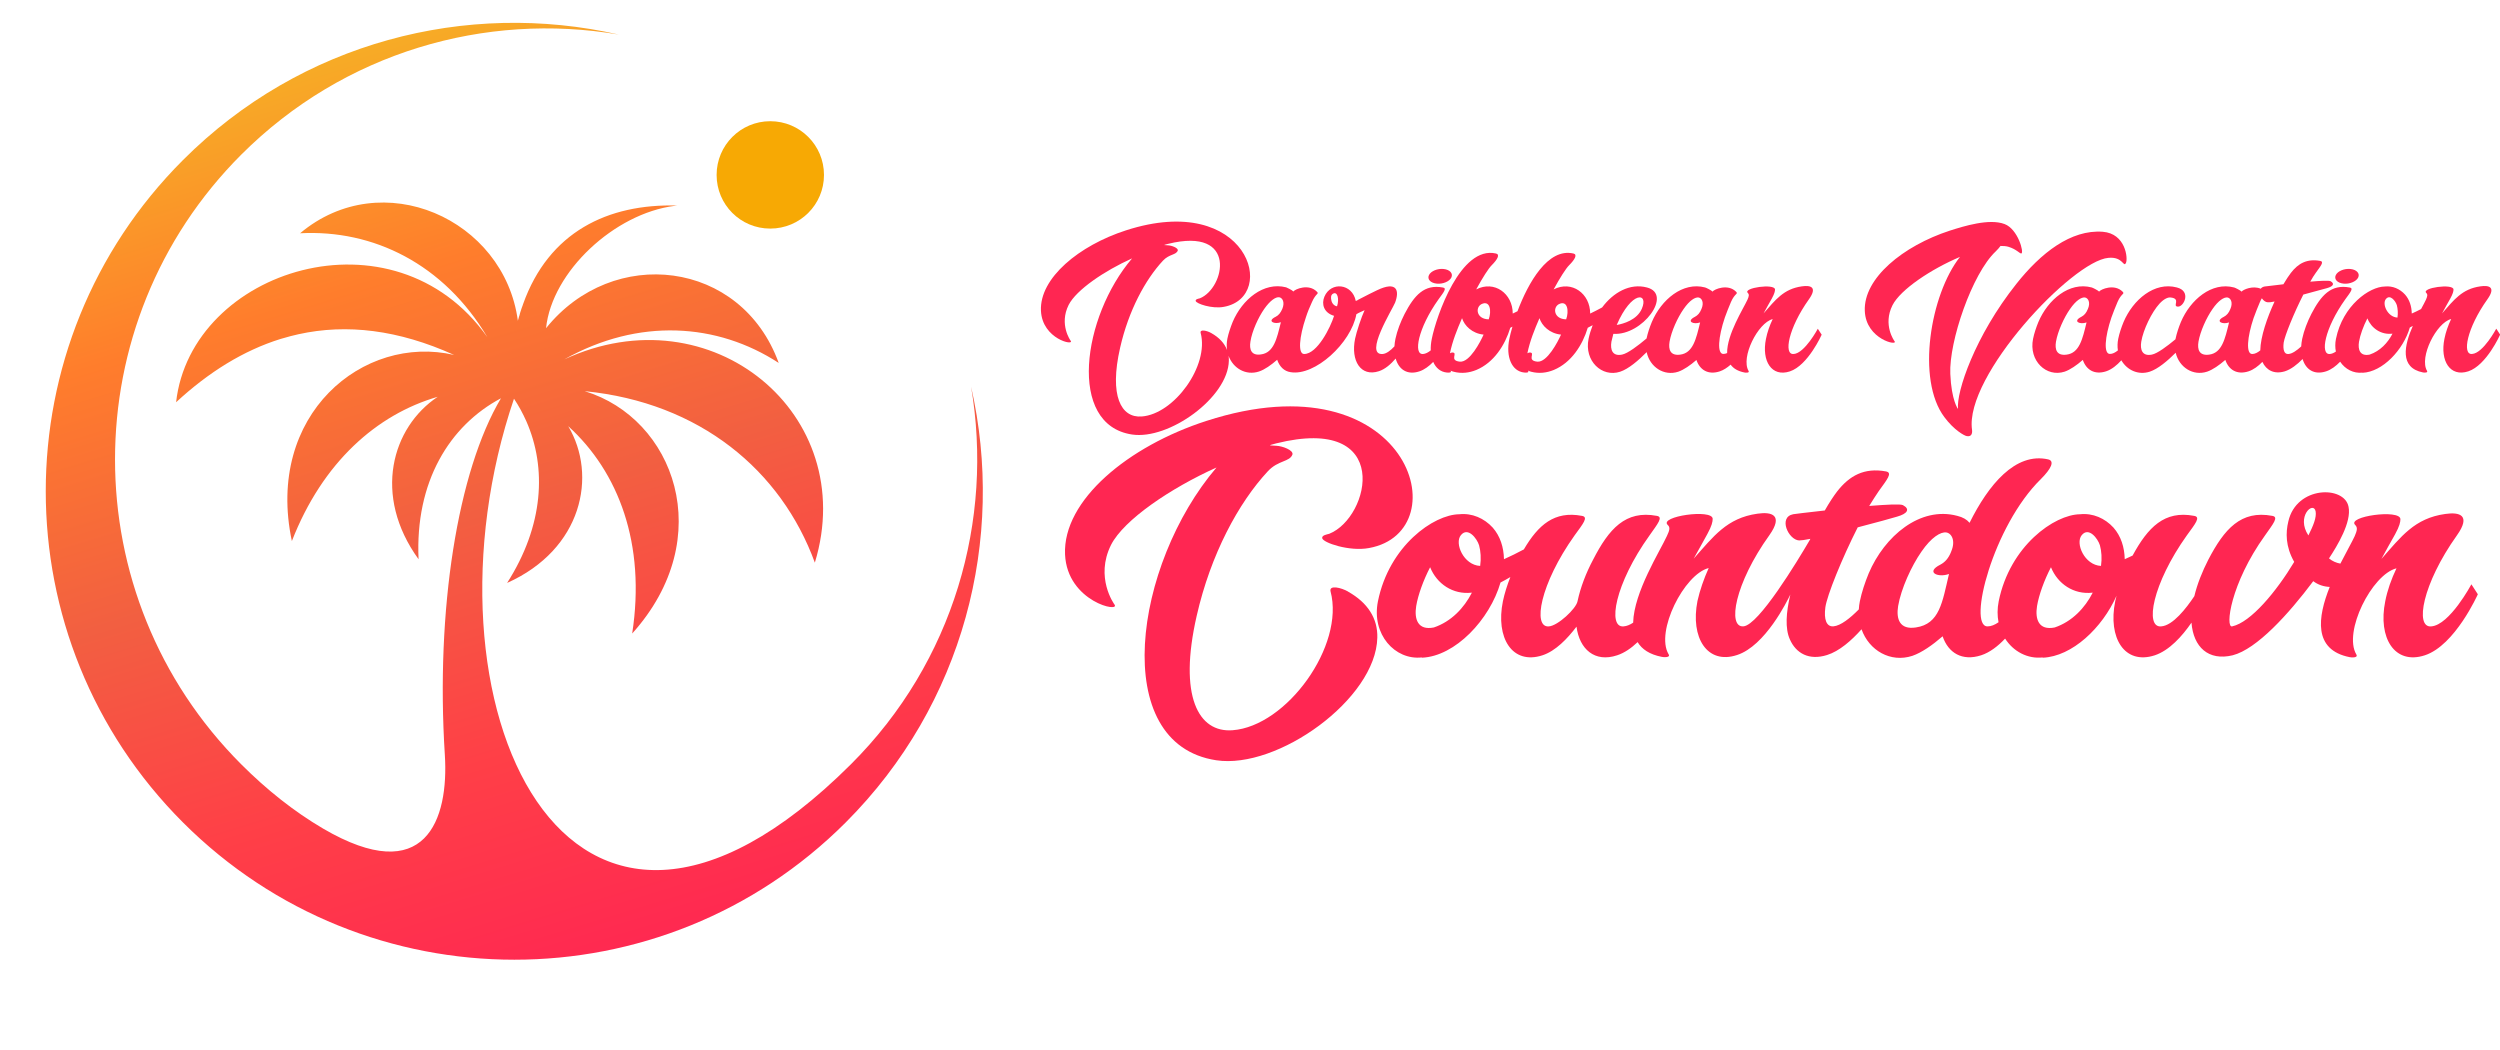 <?xml version="1.0" encoding="UTF-8"?><svg id="Layer_2" xmlns="http://www.w3.org/2000/svg" xmlns:xlink="http://www.w3.org/1999/xlink" viewBox="0 0 814.91 342.3"><defs><style>.cls-1{clip-rule:evenodd;fill:none;}.cls-1,.cls-2,.cls-3,.cls-4{stroke-width:0px;}.cls-2{fill:#f7a904;fill-rule:evenodd;}.cls-3{fill:url(#New_Gradient_Swatch_1);}.cls-5{clip-path:url(#clippath);}.cls-4{fill:#ff2652;}</style><clipPath id="clippath"><path class="cls-1" d="m59.65,52.17C98.18,13.61,152.21,0,201.7,11.27c-43.38-7.4-89.57,5.65-123.07,39.15-54.85,54.88-54.85,143.83,0,198.71,8.21,8.22,17.12,15.34,26.69,20.96,33.42,19.54,41.04-2.91,39.68-24.07-3-47.23,4.15-92.42,18.3-116.2-16.77,8.9-28.04,27.23-26.86,52.48-15.09-20.82-8.68-43.05,6.24-52.96-19.91,5.79-37.53,21.35-47.54,47.03-8.78-41.27,23.33-67.56,52.88-60.67-18.08-8.19-34.97-10.23-50.73-6.75-.85.2-1.72.4-2.58.62-1.1.28-2.2.59-3.3.93-12,3.75-23.33,10.74-34.01,20.62,4.84-43.36,71.05-64.31,101.46-21.21-14.18-23.87-37.2-35.14-61.04-33.87,26.67-22.43,66.55-4.71,70.99,28.53.03-.12.06-.23.08-.34h0c.03-.14.09-.25.12-.37.03-.2.09-.37.14-.53.06-.2.12-.37.18-.54.03-.2.08-.37.14-.54.06-.17.09-.34.15-.53.05-.17.11-.34.17-.51.06-.2.11-.37.17-.54.06-.17.12-.34.18-.51.08-.2.14-.37.2-.53.05-.17.11-.34.17-.51,8.36-23.47,27.59-32.77,50.28-32.12-.31.06-.6.08-.9.11-19.44,2.43-40,21.35-41.9,39.88,21.79-27.15,63.64-22.34,75.84,11.32-20.02-13.05-45.68-14.77-69.88-1.16,47.94-22.28,96.4,17.93,81.66,66.26-10.96-30.02-37.45-52.2-75.02-55.9,29.06,8.81,43.7,47.62,15.48,79,4.49-29.2-4.44-52.68-20.85-67.59,9.58,16.1,4.6,40.13-19.92,51.1,11.95-18.67,12.96-37.51,6.25-52.74-1.14-2.54-2.46-5-4.01-7.31-33.24,97.87,16.41,212.32,109.85,119.14,33.53-33.44,46.52-79.65,39.15-123.04,11.27,49.48-2.34,103.49-40.9,142.05-59.63,59.62-156.34,59.62-215.97,0C0,208.48,0,111.8,59.65,52.17"/></clipPath><linearGradient id="New_Gradient_Swatch_1" x1="212.33" y1="329.97" x2="103.3" y2="-27.5" gradientUnits="userSpaceOnUse"><stop offset="0" stop-color="#ff2254"/><stop offset=".25" stop-color="#ff3f47"/><stop offset=".46" stop-color="#f25f41"/><stop offset=".68" stop-color="#ff7d2c"/><stop offset="1" stop-color="#f2c822"/></linearGradient></defs><g id="Layer_1-2"><path class="cls-2" d="m251.07,39.51c9.69,0,17.52,7.83,17.52,17.51s-7.82,17.49-17.52,17.49-17.48-7.82-17.48-17.49,7.82-17.51,17.48-17.51"/><g class="cls-5"><rect class="cls-3" width="327.78" height="342.3"/></g><path class="cls-4" d="m468.31,92.45c1.99.21,4.15-.68,4.78-1.99.63-1.31-.47-2.57-2.52-2.78-1.99-.21-4.15.68-4.78,1.99-.63,1.31.47,2.57,2.52,2.78Z"/><path class="cls-4" d="m584.62,115.38c-3.25.31-1.73-8.34,5.04-17.84,2.83-3.99.52-4.62-2.31-4.2-5.98.84-8.61,4.41-12.49,8.82.89-1.68,1.84-3.31,2.68-4.83.89-1.63,1.05-2.41,1.05-2.99-.11-1.99-10.6-.52-8.87,1.15.52.52.37,1.1-.11,2.2-1.36,2.96-6.73,11.37-6.63,17.4-.42.18-.84.29-1.25.28-2.05,0-1.68-5.41.52-11.91.58-1.63,1.26-3.31,1.99-5.04,1.26-2.89,2.41-2.52,1.68-3.31-2.68-2.73-7.14-.84-7.71-.05-.31-.42-2.15-1.31-2.41-1.36-7.29-1.94-14.28,3.99-17.37,11.28-.72,1.75-1.34,3.59-1.71,5.35-2.75,2.32-6.13,4.89-8,5.26-3.15.63-3.88-1.63-3.46-4.2.16-.79.37-1.63.63-2.57,9.5.63,19.47-12.91,10.97-15.11-5.6-1.49-11.02,1.66-14.63,6.51-1.31.71-2.62,1.38-3.89,1.99,0-6.51-5.98-10.92-11.91-7.87,2.1-3.88,4.04-6.88,5.04-7.87,1.99-1.99,2.73-3.52,1.42-3.83-8.31-1.93-14.74,9.51-18.24,18.81-.52.26-1.04.52-1.55.76,0-6.51-5.98-10.92-11.91-7.87,2.1-3.88,4.04-6.88,5.04-7.87,1.99-1.99,2.73-3.52,1.42-3.83-11.55-2.68-19.47,20.47-20.94,27.82-.27,1.32-.38,2.59-.34,3.75-.83.67-1.68,1.12-2.49,1.18-3.25.31-1.73-8.34,5.04-17.84,1.68-2.31,2.78-3.62,1.42-3.83-6.09-1.15-9.34,2.57-12.49,8.61-1.31,2.57-2.41,5.41-2.99,8.13-.17.84-.28,1.66-.32,2.44-1.22,1.32-2.57,2.38-3.83,2.49-6.25.47,3.25-14.7,4.04-16.74,1.47-3.88.68-7.19-5.88-4.04-1.15.58-3.52,1.68-6.25,3.15v.05c-.11,0-.31.16-.68.31-1.15-5.77-8.13-6.4-10.23-1.42-1,2.36-.26,5.25,3.15,6.25-1.15,3.73-5.46,12.44-9.76,12.44-2.05,0-1.63-5.46.58-11.97.52-1.63,1.21-3.31,1.99-4.99,1.26-2.89,2.36-2.57,1.63-3.31-2.68-2.78-7.14-.89-7.71-.1-.32-.42-2.15-1.31-2.36-1.36-7.35-1.89-14.33,3.99-17.42,11.28-.73,1.84-1.36,3.67-1.73,5.46-.26,1.3-.27,2.54-.1,3.7-.84-2.22-2.58-4.09-5.15-5.53-1.36-.79-3.78-1.36-3.46-.05,2.83,10.65-8.61,26.45-19.21,27.24-6.72.52-10.65-6.67-7.03-22.46,2.73-12.02,8.19-22.15,13.96-28.34,2.05-2.2,4.3-1.78,4.83-3.31.16-.84-1.99-1.63-3.15-1.68-1.15-.11-2.1.05-.05-.47,22.99-5.72,18.47,14.54,10.39,17.74-.37.1-1.47.26-1.36.84.1.89,5.35,2.68,9.18,1.94,17.95-3.25,7.82-37.79-31.91-24.93-15.27,4.93-28.18,15.53-27.71,26.19.42,9.34,11.13,11.55,9.66,9.76,0,0-3.83-5.25-.63-11.65,2.52-4.93,11.7-11.13,20.68-15.17-16.22,19-21.2,54.21-.05,57.41,12.02,1.84,31.33-12.02,31.59-24.04.02-.55-.02-1.08-.09-1.6,1.51,4.11,5.67,6.5,9.91,5.11,1.89-.63,3.94-2.1,5.93-3.83.79,2.26,2.26,3.73,4.36,4.04,7.92,1.36,19.73-9.45,21.46-18.89.84-.52,1.78-.89,2.68-1.31-1,2.1-2.68,7.19-3.1,9.29-1.47,7.19,1.84,12.54,7.77,10.6,2.03-.67,3.89-2.29,5.46-4.13.99,3.55,3.77,5.48,7.71,4.19,1.64-.54,3.18-1.7,4.53-3.09.85,1.97,2.36,3.25,4.39,3.46.16,0,1.73.21,1.31-.52l-.05-.11c.26.16.63.26,1,.37,2.57.68,5.09.37,7.4-.58,5.67-2.36,9.34-8.03,11.07-13.75.23-.12.47-.24.7-.36-.46,1.57-.8,2.93-1.01,3.98-1.21,5.88.79,10.55,4.83,10.97.16,0,1.73.21,1.31-.52l-.05-.11c.26.16.63.26,1,.37,2.57.68,5.09.37,7.4-.58,5.67-2.36,9.34-8.03,11.07-13.75.54-.27,1.08-.55,1.6-.84-.56,1.48-1.04,3.01-1.34,4.46-1.47,7.19,4.36,12.65,10.29,10.71,2.72-.89,5.95-3.65,8.65-6.38,1.04,4.86,5.64,7.9,10.29,6.38,1.84-.63,3.94-2.1,5.93-3.83,1.1,3.25,3.83,4.93,7.56,3.73,1.28-.42,2.49-1.22,3.6-2.21.87,1.22,2.32,2.14,4.53,2.57.21.05,1.73.21,1.31-.52-2.62-4.41,3.04-15.69,7.87-16.9-1,2.1-1.78,4.3-2.2,6.46-1.47,7.19,1.84,12.54,7.77,10.6,5.93-1.94,10.39-11.97,10.39-11.97l-1.26-1.94s-4.25,7.98-7.87,8.24Zm-166.63-14.7c-.58,1.31-1.21,2.1-2.15,2.57-3.04,1.47-.37,2.57,1.68,1.78-1.31,5.41-2.31,9.97-6.51,10.5-3.15.47-3.83-1.63-3.41-4.2.52-3.41,2.57-7.87,4.51-10.65,1.99-2.83,3.78-3.94,4.88-3.78,1.05.16,1.89,1.63,1,3.78Zm17.84-.84c-.94-.1-1.68-1-1.84-1.89-.21-.84-.21-1.73.42-2.15,1.57-1.05,2.2,1.68,1.42,4.04Zm40.05,18.05c-3.73-.37-.37-2.99-2.52-2.99-.21,0-.47.11-.73.26.79-3.94,2.36-7.82,3.94-11.44.79,2.47,3.31,4.99,7.03,5.35-1.05,2.36-4.51,9.08-7.71,8.82Zm9.39-13.8c-3.99-.05-4.46-3.78-2.41-4.93,2.94-1.47,3.36,2.36,2.41,4.93Zm15.85,13.8c-3.73-.37-.37-2.99-2.52-2.99-.21,0-.47.11-.73.26.79-3.94,2.36-7.82,3.94-11.44.79,2.47,3.31,4.99,7.03,5.35-1.05,2.36-4.51,9.08-7.71,8.82Zm9.39-13.8c-3.99-.05-4.46-3.78-2.41-4.93,2.94-1.47,3.36,2.36,2.41,4.93Zm24.67-3.46c-1.57,3.67-6.04,4.93-8.19,5.3,4.83-11.23,10.5-10.65,8.19-5.3Zm19.42.11c-.52,1.31-1.21,2.05-2.1,2.52-3.04,1.52-.42,2.62,1.68,1.84-1.31,5.41-2.31,9.97-6.51,10.5-3.2.42-3.88-1.63-3.46-4.2.58-3.41,2.62-7.87,4.57-10.65,1.94-2.83,3.78-3.94,4.88-3.78,1.05.16,1.89,1.63.94,3.78Z"/><path class="cls-4" d="m687.27,84.05c4.83-.47,4.88,3.31,5.72,1.63.68-1.47-.1-9.55-7.56-10.13-10.39-.79-20.21,6.93-28.18,17-13.49,16.95-19.63,35.27-19,40.78,0,0-2.15-2.73-2.52-11.44-.47-10.5,7.09-32.7,14.8-39.94.68-.68,1.21-1.26,1.57-1.78.94,0,1.78.05,2.52.26,2.68.79,3.73,2.26,4.25,2.2,1-.21-1.1-7.98-5.46-9.6-4.99-1.89-13.23.68-17.84,2.15-15.27,4.99-28.18,15.53-27.71,26.19.37,9.34,11.13,11.55,9.66,9.81,0,0-3.88-5.25-.63-11.7,2.62-5.14,12.6-11.76,21.99-15.74-9.66,12.28-14.28,39.99-5.09,52.22,3.15,4.25,6.56,6.09,7.29,6.19,1.52.31,1.89-.84,1.73-2.05-2.52-17.53,32.7-55.05,44.45-56.05Z"/><path class="cls-4" d="m763.9,92.45c1.99.21,4.15-.68,4.78-1.99.63-1.31-.47-2.57-2.52-2.78-1.99-.21-4.15.68-4.78,1.99-.63,1.31.47,2.57,2.52,2.78Z"/><path class="cls-4" d="m805.78,115.38c-3.25.31-1.73-8.34,5.04-17.84,2.83-3.99.52-4.62-2.31-4.2-5.98.84-8.61,4.41-12.49,8.82.89-1.68,1.84-3.31,2.68-4.83.89-1.63,1.05-2.41,1.05-2.99-.1-1.99-10.6-.52-8.87,1.15.52.52.37,1.1-.11,2.2-.33.73-.91,1.78-1.59,3.05-1,.52-2.04,1.03-3.03,1.46-.05-2.36-.73-4.51-2.2-6.19-1.68-1.84-4.04-2.89-6.56-2.62-5.04.05-13.75,6.19-15.95,17.06-.3,1.47-.28,2.87-.03,4.15-.66.45-1.32.74-1.96.79-3.25.31-1.73-8.34,5.04-17.84,1.68-2.31,2.78-3.62,1.42-3.83-6.09-1.15-9.34,2.57-12.49,8.61-1.31,2.57-2.41,5.41-2.99,8.13-.17.85-.28,1.68-.32,2.47-1.44,1.33-2.93,2.37-4.14,2.46-1.36.16-1.89-1.31-1.57-3.73.37-2.31,3.31-9.55,6.4-15.64,3.57-.94,6.82-1.89,7.72-2.1,2.05-.58,2.57-1.47,1.15-2.26-.52-.26-3.25-.16-6.61.16.63-1.15,1.26-2.15,1.84-2.94,1.63-2.26,2.73-3.57,1.42-3.83-4.3-.79-7.19.79-9.6,3.94-.68.89-1.52,2.15-2.41,3.67-3.46.42-6.14.73-6.14.73-.6.11-1,.38-1.24.73-2.6-1.13-5.78.29-6.27.95-.31-.42-2.15-1.31-2.41-1.36-7.3-1.94-14.28,3.99-17.37,11.28-.73,1.78-1.36,3.67-1.73,5.46-.01.05-.02.1-.03.15-2.69,2.25-5.89,4.64-7.69,4.99-3.15.63-3.88-1.63-3.46-4.2.63-3.88,3.41-9.66,5.98-12.44,1.42-1.52,2.68-2.05,3.52-1.99,3.73.37.37,2.99,2.52,2.99,1.89,0,4.36-5.04-.42-6.25-7.3-1.94-14.28,3.99-17.37,11.28-.73,1.78-1.36,3.67-1.73,5.46-.27,1.33-.29,2.6-.11,3.78-.87.71-1.76,1.17-2.62,1.15-2.05,0-1.68-5.41.52-11.91.58-1.63,1.26-3.31,1.99-5.04,1.26-2.89,2.41-2.52,1.68-3.31-2.68-2.73-7.14-.84-7.71-.05-.31-.42-2.15-1.31-2.41-1.36-7.29-1.94-14.28,3.99-17.37,11.28-.73,1.78-1.36,3.67-1.73,5.46-1.47,7.19,4.36,12.65,10.29,10.71,1.84-.63,3.94-2.1,5.93-3.83,1.1,3.25,3.83,4.93,7.56,3.73,1.84-.6,3.54-1.98,5-3.6,1.86,3.22,5.54,4.92,9.27,3.7,2.65-.87,5.78-3.51,8.44-6.16,1.13,4.74,5.65,7.67,10.25,6.16,1.84-.63,3.94-2.1,5.93-3.83,1.1,3.25,3.83,4.93,7.56,3.73,1.64-.54,3.17-1.69,4.52-3.09,1.26,2.72,3.83,4.13,7.29,3.09,2.03-.63,4.05-2.21,5.82-4.02,1.03,3.44,3.79,5.29,7.66,4.02,1.66-.54,3.21-1.72,4.58-3.14,1.63,2.45,4.37,3.88,7.28,3.56v.05c6.56-.26,13.33-7.5,15.43-14.75.33-.17.66-.34.98-.53-2.77,6.3-4.44,13.64,3.32,15.17.21.05,1.73.21,1.31-.52-2.62-4.41,3.04-15.69,7.87-16.9-1,2.1-1.78,4.3-2.2,6.46-1.47,7.19,1.84,12.54,7.77,10.6,5.93-1.94,10.39-11.97,10.39-11.97l-1.26-1.94s-4.25,7.98-7.87,8.24Zm-125.22-14.64c-.52,1.31-1.21,2.05-2.1,2.52-3.04,1.52-.42,2.62,1.68,1.84-1.31,5.41-2.31,9.97-6.51,10.5-3.2.42-3.88-1.63-3.46-4.2.58-3.41,2.62-7.87,4.57-10.65,1.94-2.83,3.78-3.94,4.88-3.78,1.05.16,1.89,1.63.94,3.78Zm46.45,0c-.52,1.31-1.21,2.05-2.1,2.52-3.04,1.52-.42,2.62,1.68,1.84-1.31,5.41-2.31,9.97-6.51,10.5-3.2.42-3.88-1.63-3.46-4.2.58-3.41,2.62-7.87,4.57-10.65,1.94-2.83,3.78-3.94,4.88-3.78,1.05.16,1.89,1.63.94,3.78Zm7.66,2.73c.58-1.63,1.26-3.31,1.99-5.04.21-.49.42-.88.62-1.2.51.74,1.22,1.29,1.95,1.31.37.05,1.15-.05,2.2-.26-2.42,5.25-4.58,11.43-4.66,15.94-.87.71-1.77,1.18-2.64,1.17-2.05,0-1.68-5.41.52-11.91Zm37.74,12.12c-3.15.63-3.88-1.63-3.46-4.2.37-2.2,1.42-5.09,2.73-7.61,1.31,3.25,4.46,5.41,8.13,4.99h.05c-1.52,2.99-4.04,5.67-7.45,6.82Zm9.08-12.07c-3.25-.16-5.09-4.46-3.78-6.04,1.36-1.68,3.15.63,3.57,1.99.31,1.15.42,2.57.21,4.04Z"/><path class="cls-4" d="m439.47,192.85c-2.27-1.31-6.28-2.27-5.76-.09,4.71,17.71-14.31,43.96-31.93,45.27-11.16.87-17.71-11.08-11.69-37.33,4.54-19.97,13.61-36.81,23.2-47.1,3.4-3.66,7.15-2.97,8.02-5.5.26-1.4-3.31-2.7-5.23-2.79-1.92-.17-3.49.09-.09-.78,38.21-9.51,30.7,24.16,17.27,29.48-.61.17-2.44.44-2.27,1.4.17,1.48,8.9,4.45,15.27,3.23,29.83-5.41,13-62.8-53.03-41.43-25.38,8.2-46.84,25.82-46.06,43.53.7,15.53,18.49,19.19,16.05,16.22,0,0-6.37-8.72-1.05-19.36,4.19-8.2,19.45-18.49,34.37-25.21-26.95,31.58-35.24,90.1-.09,95.43,19.98,3.05,52.07-19.97,52.51-39.95.17-6.28-3.14-11.43-9.51-15Z"/><path class="cls-4" d="m805.57,190.49s-7.07,13.26-13.08,13.69c-5.41.52-2.88-13.87,8.37-29.66,4.71-6.63.87-7.68-3.84-6.98-9.94,1.4-14.31,7.33-20.76,14.65,1.48-2.79,3.05-5.5,4.45-8.02,1.48-2.7,1.74-4.01,1.74-4.97-.17-3.31-17.62-.87-14.74,1.92.87.87.61,1.83-.17,3.66-.87,1.89-2.72,5.12-4.66,8.94-1.34-.25-2.6-.78-3.71-1.7,2.7-4.1,7.41-11.86,6.37-16.83-1.31-6.98-17.01-6.89-19.63,4.8-.87,3.58-.96,8.11,1.92,13.17-5.76,9.6-14.13,19.71-20.24,21.02-2.27.52-.61-13.87,10.73-29.66,2.7-3.84,4.54-6.02,2.35-6.37-10.21-1.92-15.61,4.27-20.85,14.31-1.92,3.75-3.58,7.85-4.54,11.86-2.62,3.93-6.98,9.6-10.82,9.86-5.41.52-2.88-13.87,8.37-29.66,2.79-3.84,4.62-6.02,2.35-6.37-9.65-1.83-15.02,3.72-20.03,12.95-.86.42-1.72.82-2.56,1.18-.09-3.93-1.22-7.5-3.66-10.29-2.79-3.05-6.72-4.8-10.9-4.36-8.37.09-22.85,10.29-26.52,28.35-.49,2.43-.47,4.74-.06,6.85-1.2.84-2.42,1.36-3.6,1.35-6.54,0,1.74-32.71,17.44-48.06,3.31-3.31,4.54-5.84,2.36-6.37-10.73-2.44-19.54,8.37-25.64,20.67-.87-1.05-2.18-1.83-4.01-2.27-12.12-3.23-23.73,6.63-28.87,18.75-1.22,2.97-2.27,6.11-2.88,9.07-.19.91-.29,1.8-.34,2.67-2.81,2.85-5.89,5.32-8.29,5.53-2.27.17-3.14-2.27-2.62-6.19.52-3.84,5.41-15.96,10.55-26.08,6.02-1.57,11.43-3.05,12.82-3.49,3.4-.96,4.36-2.44,1.92-3.75-.87-.44-5.41-.17-10.99.26,1.13-1.83,2.18-3.49,3.14-4.88,2.7-3.75,4.54-5.93,2.35-6.37-7.15-1.31-11.95,1.4-15.96,6.54-1.13,1.48-2.53,3.58-4.01,6.19-5.76.61-10.29,1.22-10.29,1.22-4.97.96-1.57,8.37,1.92,8.55.61,0,1.92-.17,3.66-.52l-.17.35c-4.19,7.15-16.66,27.74-21.63,28.17-5.32.44-2.88-13.96,8.46-29.74,4.62-6.54.78-7.68-3.93-6.98-9.94,1.4-14.31,7.41-20.76,14.65,1.48-2.7,3.05-5.41,4.45-8.02,1.48-2.7,1.74-4.01,1.74-4.97-.09-3.31-17.62-.78-14.65,2.01.87.78.61,1.74-.26,3.58-2.2,4.86-10.78,18.32-11.01,28.27-1.04.69-2.1,1.14-3.12,1.21-5.32.52-2.88-13.87,8.46-29.66,2.7-3.84,4.54-6.02,2.35-6.37-10.21-1.92-15.61,4.27-20.76,14.31-2.27,4.27-4.1,8.98-5.06,13.52-.44,2.44-6.45,8.02-9.33,8.2-5.41.52-2.88-13.87,8.37-29.66,2.79-3.84,4.62-6.02,2.36-6.37-8.93-1.69-14.19,2.94-18.9,10.94-2.1,1.12-4.35,2.25-6.48,3.19-.09-3.93-1.22-7.5-3.66-10.29-2.79-3.05-6.72-4.8-10.9-4.36-8.37.09-22.85,10.29-26.52,28.35-2.18,10.82,5.58,19.28,14.31,18.32v.09c10.9-.44,22.16-12.47,25.64-24.51,1.07-.55,2.15-1.15,3.21-1.78-1.03,2.61-1.88,5.27-2.43,7.88-2.44,11.95,3.05,20.85,12.91,17.62,4.27-1.4,8.11-5.41,11.08-9.33.96,7.33,5.93,11.78,13.26,9.33,2.39-.78,4.63-2.36,6.66-4.29,1.39,2.31,3.89,4.03,7.91,4.81.35.09,2.97.35,2.18-.87-4.36-7.33,5.06-26.08,13.08-28.09-1.57,3.49-2.88,7.24-3.66,10.73-2.36,11.95,3.14,20.85,12.91,17.62,9.16-2.97,16.31-17.53,17.36-19.71-1.4,5.84-1.74,11.08-.17,14.57,2.01,4.62,6.28,6.98,12.12,5.15,4.01-1.24,7.97-4.72,11.26-8.4,2.45,6.93,9.46,10.99,16.57,8.66,3.05-1.05,6.54-3.49,9.86-6.37,1.83,5.41,6.37,8.2,12.56,6.19,2.85-.93,5.49-2.99,7.81-5.44,2.69,4.21,7.32,6.68,12.25,6.14v.09c9.59-.38,19.44-9.74,24.06-20.18-.15.59-.29,1.18-.42,1.77-2.44,11.95,3.05,20.85,12.91,17.62,4.71-1.57,8.9-6.19,11.95-10.64.61,7.94,5.5,12.56,13.43,10.64,7.85-2.01,18.23-13.43,26.26-24.16,1.58,1.2,3.41,1.78,5.37,1.88-3.95,9.88-5.45,20.53,6.5,22.89.35.09,2.88.35,2.18-.87-4.36-7.33,5.06-26.08,13.08-28.09-1.66,3.49-2.97,7.15-3.66,10.73-2.44,11.95,3.05,20.85,12.91,17.62,9.86-3.23,17.27-19.89,17.27-19.89l-2.09-3.23Zm-338.18,14.04c-5.23,1.05-6.45-2.7-5.76-6.98.61-3.66,2.36-8.46,4.54-12.65,2.18,5.41,7.41,8.98,13.52,8.29h.09c-2.53,4.97-6.72,9.42-12.39,11.34Zm15.09-20.06c-5.41-.26-8.46-7.41-6.28-10.03,2.27-2.79,5.23,1.05,5.93,3.31.52,1.92.7,4.27.35,6.72Zm153.52-4.62c-.87,2.18-2.01,3.4-3.49,4.19-5.06,2.53-.7,4.36,2.79,3.05-2.18,9.25-3.05,16.31-10.82,17.44-5.23.79-6.45-2.7-5.76-6.98.96-5.67,4.36-13.08,7.59-17.71,3.23-4.71,6.28-6.54,8.11-6.28,1.74.26,3.14,2.7,1.57,6.28Zm33.76,24.68c-5.23,1.05-6.45-2.7-5.76-6.98.61-3.66,2.36-8.46,4.54-12.65,2.18,5.41,7.41,8.98,13.52,8.29h.09c-2.53,4.97-6.72,9.42-12.39,11.34Zm15.09-20.06c-5.41-.26-8.46-7.41-6.28-10.03,2.27-2.79,5.23,1.05,5.93,3.31.52,1.92.7,4.27.35,6.72Zm67.6-9.94c-4.1-6.19,1.66-11.34,2.36-7.85.35,2.01-.79,4.71-2.36,7.85Z"/></g></svg>